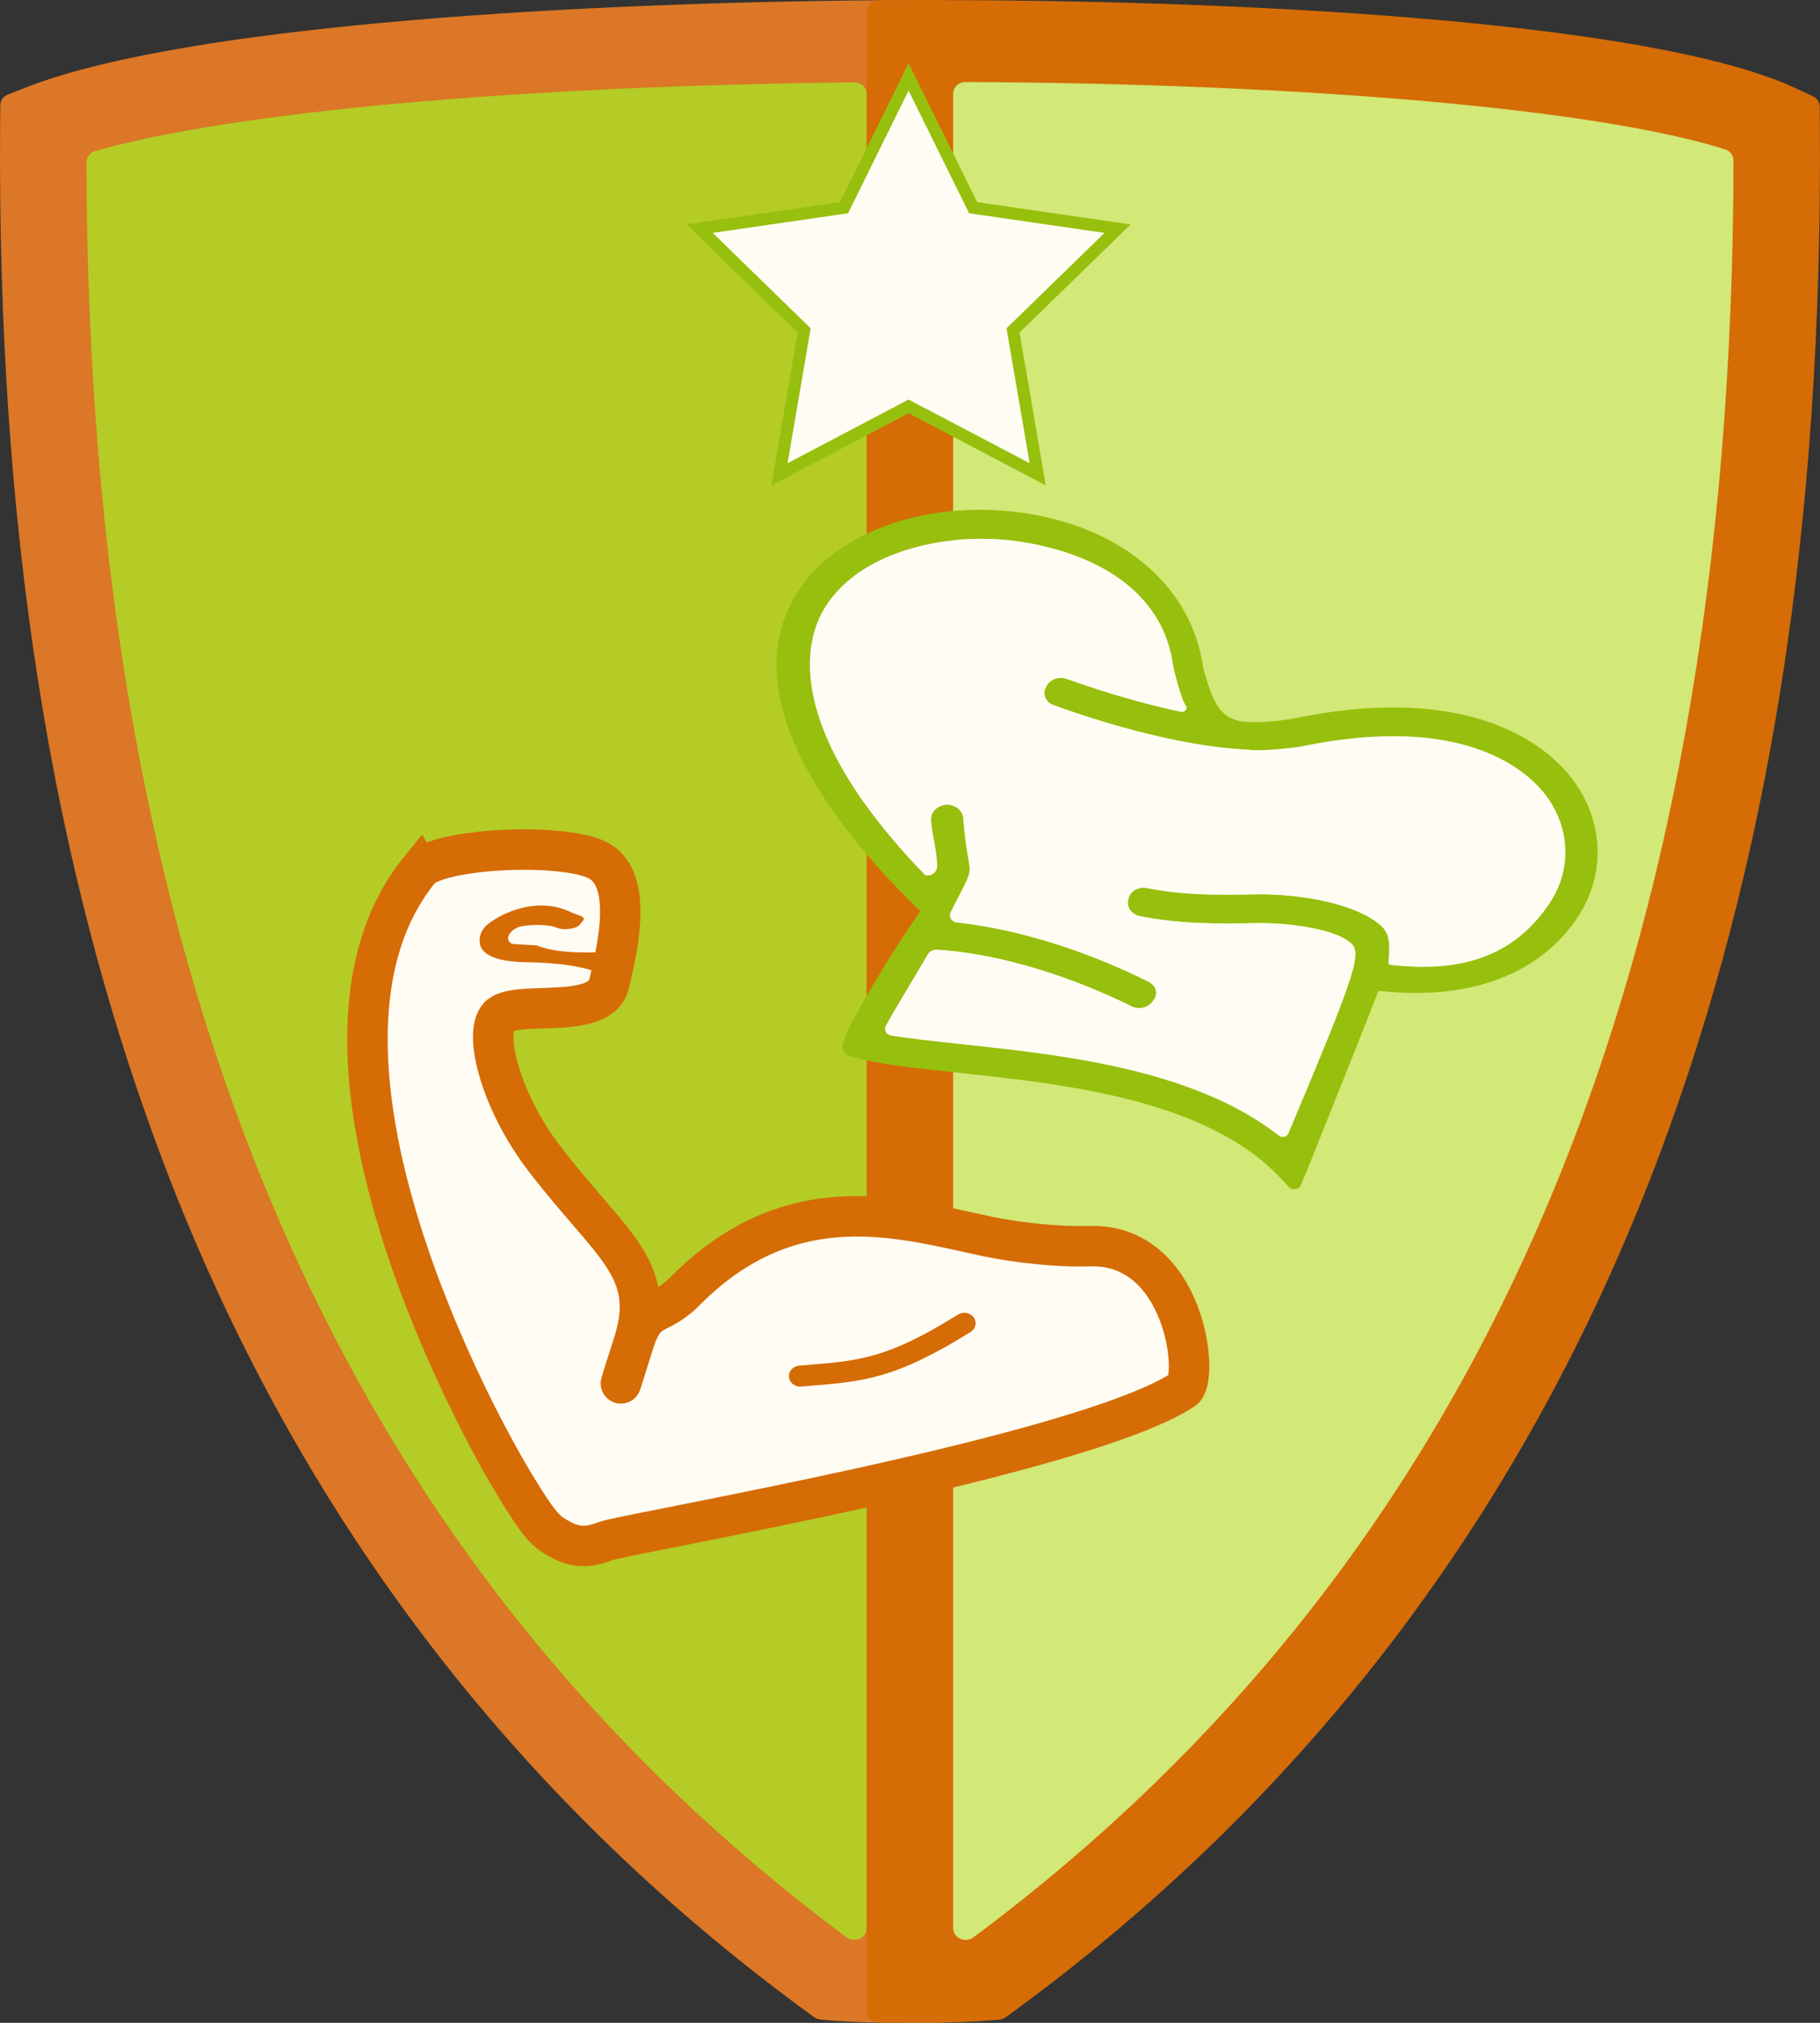 <svg width="450" height="500" viewBox="0 0 450 500" fill="none" xmlns="http://www.w3.org/2000/svg">
<rect x="0" y="0" width="450" height="500" fill="#333333" stroke="none"/>
<g clip-path="url(#clip0_643_1181)">
<path d="M224.984 13.034V486.996C224.984 488.591 223.609 489.886 221.915 489.871C216.214 489.833 210.775 489.675 206.975 489.389C206.379 489.344 205.83 489.133 205.353 488.787C53.296 377.141 9.74 207.331 10.71 32.84C10.71 31.659 11.473 30.59 12.634 30.169C48.025 17.331 134.858 10.58 221.931 10.151C223.616 10.144 224.992 11.438 224.992 13.034H224.984Z" fill="#B4CC25"/>
<path d="M235.678 497.125C235.678 498.713 234.319 500 232.641 500H224.984C216.818 500 209.575 499.782 205.106 499.39L202.888 499.195C202.316 499.142 201.767 498.939 201.306 498.608L199.541 497.321C126.566 443.951 73.015 373.288 40.384 287.296C12.499 213.773 -0.708 129.88 0.032 30.816L0.072 26.008C0.08 24.849 0.819 23.81 1.948 23.366L6.647 21.53C46.299 6.058 145.418 0.278 224.952 0.023L232.633 0C234.311 0 235.678 1.287 235.678 2.875V497.125ZM211.054 479.486C211.054 479.486 211.078 479.486 211.094 479.486C212.827 479.569 214.298 478.259 214.298 476.611V23.238C214.298 21.635 212.906 20.341 211.213 20.356C127.949 21.237 57.232 27.678 23.519 37.341C22.239 37.71 21.381 38.846 21.381 40.11C21.715 241.353 83.256 384.99 209.313 478.869C209.813 479.238 210.418 479.456 211.046 479.486H211.054Z" fill="#DB7726"/>
<path d="M243.017 489.389C239.209 489.675 233.746 489.833 228.053 489.871C226.368 489.886 224.992 488.592 224.992 486.996V13.011C224.992 11.424 226.352 10.137 228.03 10.129C317.384 9.986 405.736 16.541 437.541 30.102C438.614 30.561 439.282 31.592 439.29 32.705C440.276 207.241 396.744 377.103 244.639 488.78C244.17 489.126 243.614 489.337 243.017 489.382V489.389Z" fill="#D2E877"/>
<path d="M224.992 500H217.335C215.657 500 214.298 498.713 214.298 497.126V2.928C214.298 1.347 215.65 0.06 217.327 0.053L224.952 0.03C307.699 -0.233 408.662 5.336 444.005 21.816L448.243 23.795C449.276 24.277 449.928 25.263 449.936 26.354L449.968 30.824C450.708 129.888 437.501 213.788 409.601 287.303C376.969 373.296 323.419 443.959 250.444 497.329L248.678 498.616C248.225 498.947 247.677 499.157 247.096 499.203L244.878 499.398C240.409 499.782 233.158 500.008 224.976 500.008L224.992 500ZM235.678 23.148V476.619C235.678 478.267 237.141 479.569 238.883 479.494C238.906 479.494 238.922 479.494 238.946 479.494C239.582 479.464 240.187 479.245 240.68 478.877C366.832 384.93 428.373 241.15 428.612 39.674C428.612 38.447 427.801 37.326 426.568 36.935C395.607 27.076 323.625 20.642 238.74 20.274C237.054 20.274 235.67 21.56 235.67 23.156L235.678 23.148Z" fill="#D56C06"/>
<path d="M103.707 215.053C69.097 257.785 113.894 344.844 127.052 366.665C133.168 376.814 134.88 378.33 137.315 379.805C141.629 382.415 144.6 382.873 149.706 380.935C154.812 378.996 267.649 359.869 292.546 343.488C296.617 340.812 293.121 307.26 269.361 308.021C261.622 308.271 251.647 307.189 244.17 305.625C223.529 301.308 195.986 292.336 169.427 319.098C162.679 325.894 159.841 322.148 156.736 331.751C152.697 344.243 152.198 346.413 156.736 331.751C162.442 313.325 151.067 307.926 134.465 286.206C124.176 272.751 119.473 255.966 123.224 251.394C126.975 246.821 148.358 252.541 150.601 243.188C152.844 233.836 156.844 216.498 147.22 212.359C137.603 208.221 107.995 209.779 103.714 215.065L103.707 215.053Z" fill="#FFFCF3"/>
<path d="M156.736 331.751C159.841 322.148 162.679 325.894 169.427 319.098C195.986 292.336 223.529 301.308 244.17 305.625C251.647 307.189 261.622 308.271 269.361 308.021C293.121 307.26 296.617 340.812 292.546 343.488C267.649 359.869 154.812 378.996 149.706 380.935C144.6 382.873 141.629 382.415 137.315 379.805C134.88 378.33 133.168 376.814 127.052 366.665C113.894 344.844 69.097 257.785 103.707 215.053L103.714 215.065C107.995 209.779 137.603 208.221 147.22 212.359C156.844 216.498 152.844 233.836 150.601 243.188C148.358 252.541 126.975 246.821 123.224 251.394C119.473 255.966 124.176 272.751 134.465 286.206C151.067 307.926 162.442 313.325 156.736 331.751ZM156.736 331.751C152.198 346.413 152.697 344.243 156.736 331.751Z" stroke="#D56C06" stroke-width="10" stroke-miterlimit="10"/>
<path d="M149.482 240.222C149.342 242.35 148.255 238.075 129.921 237.831C123.288 237.742 119 236.167 118.616 233.093C118.354 230.97 119.505 229.287 120.617 228.449C124.4 225.446 133.072 221.504 141.341 225.547C142.875 226.297 145.118 226.457 144.05 227.724L143.239 228.687C142.408 229.668 139.098 229.941 137.89 229.388C135.596 228.348 130.873 228.562 128.886 228.966C126.272 229.501 124.291 232.314 126.732 233.336C126.758 233.348 132.707 233.681 132.733 233.693C138.037 235.893 146.971 235.614 154.326 234.93C155.074 234.859 149.521 239.591 149.482 240.216V240.222Z" fill="#D56C06"/>
<path d="M240.745 325.614C218.947 339.575 212.365 338.832 195.072 340.384Z" fill="#FFFCF3"/>
<path d="M195.072 340.396C194.925 338.963 196.062 337.691 197.602 337.56C198.254 337.506 198.887 337.453 199.507 337.405C212.633 336.329 219.483 335.77 236.891 324.919C238.156 324.134 239.869 324.438 240.732 325.603C241.614 326.798 241.269 328.433 239.971 329.242C221.375 340.824 213.623 341.46 199.993 342.572C199.373 342.626 198.746 342.673 198.101 342.727C196.574 342.852 195.219 341.811 195.072 340.39V340.396Z" fill="#D56C06"/>
<path d="M388.088 191.708C396.587 202.174 397.31 216.015 389.914 226.976C380.845 240.413 364.029 247.458 341.131 244.923C340.927 244.897 340.78 245.027 340.722 245.196C338.298 251.461 332.384 266.319 322.979 289.77L321.592 292.996C321.139 294.058 319.569 294.306 318.744 293.439L316.232 290.8C297.89 271.615 262.572 267.881 236.775 265.144C226.436 264.049 217.499 263.11 211.38 261.358L210.19 261.019C208.751 260.608 207.97 259.233 208.423 257.956L208.802 256.894C210.27 252.808 213.366 247.653 217.272 241.13C223.596 230.58 227.597 225.288 227.502 225.21C208.291 206.618 180.625 173.162 196.952 146.763C206.751 130.921 230.708 122.853 255.219 127.141C278.629 131.227 294.794 145.701 297.452 164.938C297.452 164.944 297.452 164.957 297.467 164.97C299.818 173.742 301.636 176.687 305.543 177.977C308.989 179.111 317.262 178.147 320.255 177.521C363.832 168.6 382.203 184.455 388.088 191.701V191.708ZM383.094 223.307C388.84 214.796 388.263 204.031 381.633 195.872C376.683 189.779 360.97 176.472 322.037 184.455C319.474 184.976 310.617 185.797 308.697 185.296C290.267 184.52 268.749 177.293 260.477 174.276C258.578 173.585 257.716 171.63 258.542 169.962L258.702 169.656C259.571 167.909 261.827 167.101 263.806 167.811C269.246 169.773 280.271 173.481 291.969 175.925C292.925 176.127 293.706 175.214 293.21 174.465C291.713 172.191 290.034 164.468 290.034 164.468C287.858 148.06 273.999 137.666 253.701 134.114C235.841 130.993 213.016 135.522 203.932 150.204C198.149 159.555 194.856 181.275 228.575 216.152C229.247 216.843 231.781 216.171 231.744 214.001C231.701 210.313 230.51 206.637 230.226 202.773C230.189 202.304 230.262 201.848 230.415 201.418C230.875 200.134 232.131 199.137 233.723 198.954C235.957 198.713 238.002 200.166 238.163 202.187C239.477 219.169 242.12 211.512 235.03 225.484C234.468 226.578 235.249 227.869 236.593 228.005C257.95 230.364 276.876 239.064 284.112 242.746C285.828 243.619 286.361 245.587 285.302 247.073L284.966 247.549C283.857 249.119 281.571 249.621 279.76 248.722C272.269 244.988 252.62 236.151 231.73 234.711C230.737 234.639 229.809 235.135 229.364 235.91C227.604 238.953 225.888 241.821 224.297 244.473C222.303 247.803 220.463 250.885 219.003 253.551C218.448 254.561 219.134 255.773 220.376 255.981C225.217 256.77 231.175 257.395 237.717 258.086C262.295 260.686 295.101 264.166 316.188 280.673C316.955 281.285 318.189 281.018 318.547 280.151C337.327 235.526 337.071 234.835 332.603 232.098C328.82 229.791 319.423 227.973 310.201 228.162C302.125 228.331 292.305 228.527 281.834 226.435C279.695 226.011 278.417 224.05 279.008 222.167L279.118 221.834C279.658 220.127 281.622 219.117 283.557 219.501C293.042 221.404 302.016 221.228 310.011 221.065C321.146 220.844 334.888 223.19 341.262 228.625C343.942 230.925 343.555 233.838 343.329 237.78C343.278 238.191 343.533 238.439 343.716 238.465C363.963 240.863 375.515 234.548 383.101 223.3L383.094 223.307Z" fill="#97BF0D"/>
<path d="M381.641 195.872C388.271 204.037 388.84 214.796 383.101 223.307C375.515 234.548 363.963 240.863 343.716 238.471C343.533 238.438 343.278 238.197 343.329 237.787C343.548 233.844 343.942 230.931 341.262 228.631C334.895 223.196 321.146 220.85 310.011 221.072C302.016 221.235 293.042 221.417 283.557 219.508C281.615 219.123 279.658 220.127 279.118 221.841L279.008 222.173C278.417 224.056 279.687 226.024 281.834 226.441C292.305 228.533 302.125 228.338 310.201 228.168C319.423 227.986 328.82 229.797 332.603 232.104C337.071 234.841 337.327 235.532 318.547 280.158C318.189 281.025 316.955 281.292 316.188 280.679C295.101 264.173 262.295 260.693 237.717 258.093C231.175 257.402 225.217 256.776 220.376 255.988C219.134 255.779 218.448 254.574 219.003 253.557C220.463 250.898 222.296 247.809 224.297 244.479C225.896 241.827 227.604 238.96 229.364 235.917C229.809 235.141 230.737 234.646 231.73 234.718C252.62 236.158 272.269 244.994 279.76 248.728C281.571 249.628 283.856 249.126 284.966 247.555L285.302 247.08C286.361 245.594 285.828 243.626 284.112 242.752C276.876 239.071 257.95 230.377 236.593 228.012C235.249 227.869 234.468 226.585 235.03 225.49C242.12 211.518 239.469 219.175 238.162 202.193C238.002 200.179 235.957 198.72 233.723 198.961C232.131 199.143 230.875 200.14 230.415 201.424C230.262 201.848 230.196 202.31 230.226 202.78C230.51 206.644 231.693 210.319 231.744 214.008C231.774 216.178 229.24 216.849 228.575 216.158C194.856 181.281 198.149 159.561 203.932 150.21C213.015 135.528 235.841 130.999 253.7 134.12C273.999 137.672 287.858 148.06 290.034 164.475C290.034 164.475 291.713 172.197 293.21 174.471C293.706 175.221 292.925 176.127 291.969 175.931C280.279 173.487 269.253 169.779 263.806 167.818C261.827 167.101 259.571 167.916 258.702 169.662L258.542 169.968C257.716 171.637 258.578 173.592 260.476 174.282C268.749 177.3 290.267 184.527 308.697 185.302C310.617 185.81 319.474 184.989 322.037 184.461C360.97 176.478 376.683 189.785 381.633 195.878L381.641 195.872Z" fill="#FFFCF3"/>
<path d="M276.32 56.52L250.47 81.68L256.58 117.24L224.65 100.46L192.73 117.24L198.83 81.68L173 56.52L208.69 51.34L224.65 19L240.61 51.34L276.32 56.52Z" fill="#FFFCF3"/>
<path d="M224.65 19L240.61 51.34L276.32 56.52L250.47 81.68L256.58 117.24L224.65 100.46L192.73 117.24L198.83 81.68L173 56.52L208.69 51.34L224.65 19Z" stroke="#97BF0D" stroke-width="3" stroke-miterlimit="10"/>
</g>
<defs>
<clipPath id="clip0_643_1181">
<rect width="450" height="500" fill="white"/>
</clipPath>
</defs>
</svg>

